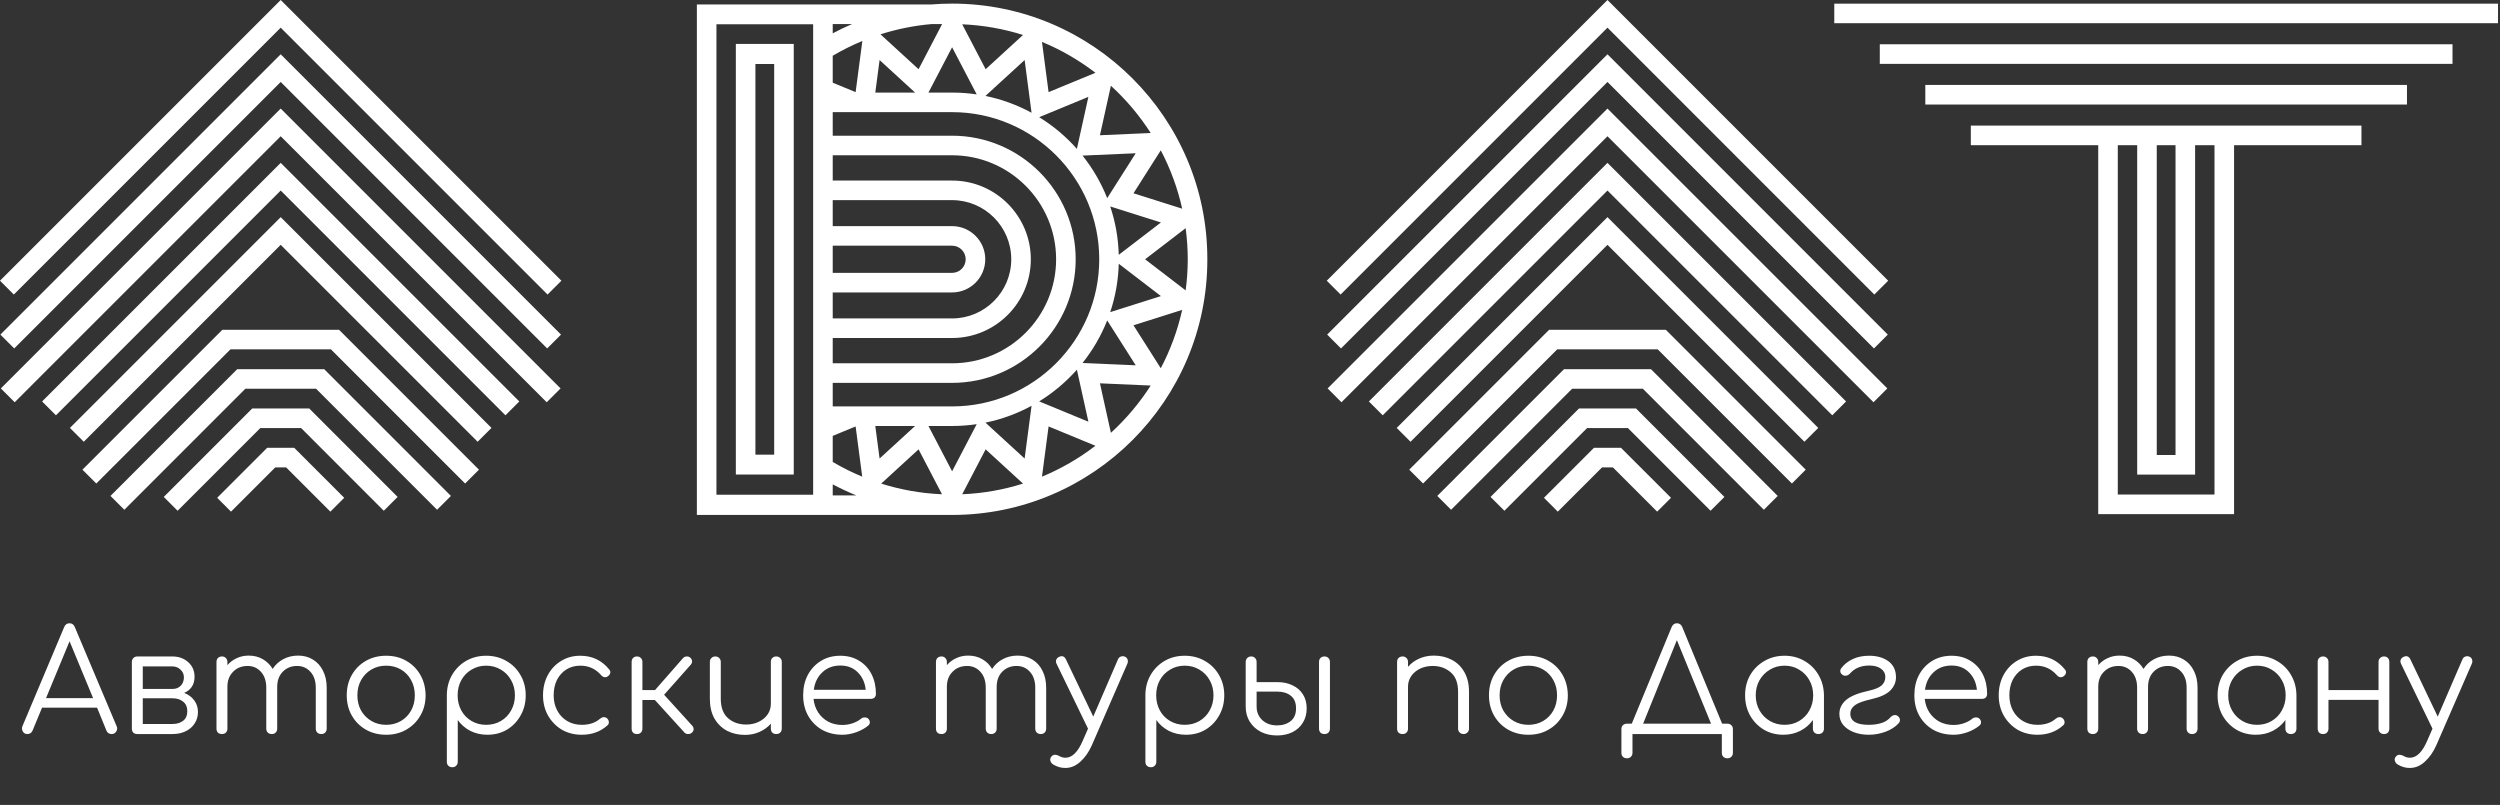 <?xml version="1.0" encoding="UTF-8"?> <svg xmlns="http://www.w3.org/2000/svg" width="705" height="227" viewBox="0 0 705 227" fill="none"><rect x="0" y="0" width="705" height="227" fill="#333333" stroke="none"/> <path d="M213.027 128.211H218.321V18.056H213.027V128.211ZM207.508 133.731V12.384H223.84V12.537V133.821H207.508V133.731ZM334.947 73.117C334.943 70.144 334.737 67.216 334.352 64.347L322.916 73.118L334.352 81.889C334.737 79.019 334.943 76.091 334.947 73.117ZM333.375 87.388L319.641 91.733L327.339 103.843C330.039 98.714 332.087 93.193 333.375 87.388ZM324.501 108.725L310.185 108.097L313.272 122.053C317.569 118.128 321.351 113.647 324.501 108.725ZM308.909 125.707L295.701 120.256L293.837 134.423C299.259 132.177 304.319 129.235 308.909 125.707ZM293.049 113.19L306.927 118.918L303.683 104.254C300.604 107.728 297.021 110.746 293.049 113.19ZM290.901 114.435C286.884 116.624 282.513 118.243 277.899 119.183L288.944 129.305L290.901 114.435ZM288.488 136.373L277.952 126.717L271.339 139.383C277.289 139.132 283.04 138.096 288.488 136.373ZM268.493 132.909L275.433 119.615C273.168 119.952 270.851 120.128 268.493 120.128H261.821L268.493 132.909ZM265.648 139.385L259.035 126.717L248.5 136.372C253.949 138.096 259.699 139.133 265.648 139.385ZM248.043 129.305L258.056 120.128H246.833L248.043 129.305ZM243.149 134.42L241.284 120.256L234.829 122.921V130.266C237.489 131.836 240.269 133.227 243.149 134.42ZM241.467 139.697C239.195 138.772 236.98 137.733 234.829 136.59V139.697H241.467ZM229.309 6.848H202.037V139.511H229.309V6.848ZM234.829 114.61H268.493C291.372 114.61 309.985 95.996 309.985 73.118C309.985 50.239 291.372 31.625 268.493 31.625H234.829V38.268H268.493C287.709 38.268 303.343 53.901 303.343 73.118C303.343 92.334 287.709 107.968 268.493 107.968H234.829V114.61ZM234.829 102.45H268.493C284.667 102.45 297.824 89.29 297.824 73.118C297.824 56.944 284.667 43.787 268.493 43.787H234.829V50.92H268.493C280.733 50.92 290.692 60.877 290.692 73.118C290.692 85.358 280.733 95.316 268.493 95.316H234.829V102.45ZM234.829 89.797H268.493C277.691 89.797 285.173 82.315 285.173 73.118C285.173 63.92 277.691 56.437 268.493 56.437H234.829V63.767H268.493C273.649 63.767 277.844 67.961 277.844 73.118C277.844 78.274 273.649 82.469 268.493 82.469H234.829V89.797ZM234.829 76.95H268.493C270.607 76.95 272.325 75.231 272.325 73.118C272.325 71.005 270.607 69.285 268.493 69.285H234.829V76.95ZM234.829 23.316L241.284 25.98L243.184 11.551C240.291 12.748 237.5 14.143 234.829 15.719V23.316ZM234.829 9.396C236.603 8.453 238.42 7.581 240.277 6.787H234.829V9.396ZM246.833 26.107H258.056L248.043 16.931L246.833 26.107ZM248.297 9.679L259.035 19.519L265.681 6.787H262.753C257.757 7.216 252.919 8.2 248.297 9.679ZM268.493 13.325L261.821 26.107H268.493C270.851 26.107 273.168 26.284 275.433 26.62L268.493 13.325ZM271.339 6.852L277.952 19.519L288.489 9.861C283.04 8.139 277.289 7.103 271.339 6.852ZM288.944 16.931L277.899 27.053C282.513 27.995 286.884 29.612 290.901 31.8L288.944 16.931ZM293.049 33.045C297.021 35.489 300.604 38.507 303.683 41.981L306.925 27.316L293.049 33.045ZM293.837 11.813L295.701 25.98L308.911 20.528C304.32 17 299.259 14.057 293.837 11.813ZM310.184 38.139L324.503 37.509C321.352 32.587 317.569 28.107 313.272 24.18L310.184 38.139ZM315.487 74.375C315.361 79.132 314.525 83.714 313.081 88.021L327.379 83.496L315.487 74.375ZM315.487 71.86L327.379 62.74L313.081 58.215C314.525 62.521 315.361 67.104 315.487 71.86ZM312.229 55.876L320.275 43.219L305.277 43.877C308.151 47.485 310.507 51.521 312.229 55.876ZM312.229 90.36C310.507 94.714 308.149 98.75 305.277 102.357L320.275 103.016L312.229 90.36ZM327.339 42.392L319.641 54.503L333.375 58.848C332.087 53.043 330.039 47.52 327.339 42.392ZM340.468 72.993C340.468 73.034 340.467 73.075 340.467 73.117C340.467 73.159 340.468 73.2 340.468 73.241C340.468 112.927 308.18 145.214 268.493 145.214H196.519V145.029V1.329V1.267H262.501C264.477 1.103 266.476 1.019 268.493 1.019C308.18 1.019 340.468 33.307 340.468 72.993ZM624.489 40.937H619.019V133.839H602.687V40.937H597.217V139.459H624.489V40.937ZM608.205 128.319H613.5V40.937H608.205V128.319ZM630.007 35.419H665.931V40.937H630.007V144.979H591.699V40.937H555.775V35.419H591.699H602.687H619.019H630.007ZM542.939 29.475H678.767V23.956H542.939V29.475ZM530.103 18.011H691.604V12.492H530.103V18.011ZM517.267 1.029V6.548H704.44V1.029H517.267ZM436.859 92.995L397.403 132.45L401.305 136.353L439.144 98.513H467.476L505.315 136.353L509.217 132.45L469.761 92.995H436.859ZM449.495 126.284L435.397 140.38L439.3 144.284L451.78 131.802H454.839L467.32 144.284L471.223 140.38L457.124 126.283L449.495 126.284ZM445.279 115.19L420.336 140.133L424.239 144.037L447.565 120.71H459.068L482.381 144.036L486.284 140.135L461.355 115.19H445.279ZM441.049 104.112L405.311 139.852L409.212 143.755L443.335 109.632H463.295L497.407 143.755L501.311 139.852L465.581 104.112H441.049ZM393.871 120.673L397.773 124.576L453.311 69.039L508.847 124.576L512.749 120.673L453.311 61.235L393.871 120.673ZM386.024 113.211L389.927 117.115L453.311 53.731L516.695 117.115L520.597 113.211L453.311 45.925L386.024 113.211ZM374.391 109.535L378.293 113.438L453.311 38.423L528.327 113.438L532.228 109.535L453.311 30.617L374.391 109.535ZM374.26 94.358L378.163 98.261L453.311 23.113L528.457 98.261L532.36 94.358L453.311 15.309L374.26 94.358ZM374.152 79.158L378.055 83.061L453.311 7.804L528.565 83.061L532.468 79.158L453.311 1.52588e-05L374.152 79.158ZM62.706 92.995L23.25 132.45L27.153 136.353L64.992 98.513H93.323L131.163 136.353L135.065 132.45L95.609 92.995H62.706ZM75.342 126.284L61.246 140.38L65.148 144.284L77.629 131.802H80.687L93.168 144.284L97.07 140.38L82.973 126.283L75.342 126.284ZM71.128 115.19L46.184 140.133L50.086 144.037L73.414 120.71H84.916L108.229 144.036L112.132 140.135L87.203 115.19H71.128ZM66.897 104.112L31.158 139.852L35.06 143.755L69.184 109.632H89.143L123.256 143.755L127.159 139.852L91.43 104.112H66.897ZM19.719 120.673L23.621 124.576L79.158 69.039L134.695 124.576L138.597 120.673L79.158 61.235L19.719 120.673ZM11.872 113.211L15.774 117.115L79.158 53.731L142.541 117.115L146.444 113.211L79.158 45.925L11.872 113.211ZM0.24 109.535L4.141 113.438L79.158 38.423L154.175 113.438L158.077 109.535L79.158 30.617L0.24 109.535ZM0.108 94.358L4.01 98.261L79.158 23.113L154.305 98.261L158.208 94.358L79.158 15.309L0.108 94.358ZM79.158 1.52588e-05L158.316 79.158L154.415 83.061L79.158 7.804L3.903 83.061L0 79.158L79.158 1.52588e-05Z" fill="white"></path> <path d="M7.737 207C7.124 207 6.684 206.747 6.417 206.24C6.15 205.733 6.124 205.24 6.337 204.76L18.097 176.84C18.39 176.12 18.897 175.76 19.617 175.76C20.31 175.76 20.804 176.12 21.097 176.84L32.897 204.8C33.137 205.307 33.097 205.8 32.777 206.28C32.484 206.76 32.057 207 31.497 207C30.777 207 30.284 206.68 30.017 206.04L27.377 199.56H11.857L9.177 206.04C9.044 206.36 8.844 206.6 8.577 206.76C8.337 206.92 8.057 207 7.737 207ZM12.977 196.88H26.257L19.617 180.84L12.977 196.88ZM38.742 207C38.262 207 37.875 206.867 37.582 206.6C37.315 206.307 37.182 205.92 37.182 205.44V186.64C37.209 186.187 37.355 185.827 37.622 185.56C37.915 185.267 38.289 185.12 38.742 185.12H38.782H48.542C50.382 185.12 51.889 185.653 53.062 186.72C54.262 187.787 54.862 189.16 54.862 190.84C54.862 191.987 54.595 192.947 54.062 193.72C53.529 194.467 52.822 195.027 51.942 195.4C53.142 195.853 54.089 196.56 54.782 197.52C55.475 198.453 55.822 199.533 55.822 200.76C55.822 201.987 55.515 203.067 54.902 204C54.315 204.933 53.475 205.667 52.382 206.2C51.315 206.733 50.089 207 48.702 207H38.742ZM48.542 187.92H40.262V194.28H48.702C49.635 194.28 50.395 193.973 50.982 193.36C51.569 192.747 51.862 191.96 51.862 191C51.862 190.147 51.542 189.427 50.902 188.84C50.289 188.227 49.502 187.92 48.542 187.92ZM40.262 204.16H48.702C49.902 204.16 50.889 203.853 51.662 203.24C52.435 202.627 52.822 201.747 52.822 200.6C52.822 199.4 52.435 198.493 51.662 197.88C50.889 197.24 49.902 196.92 48.702 196.92H40.262V204.16ZM62.609 207C62.129 207 61.743 206.867 61.449 206.6C61.183 206.307 61.049 205.933 61.049 205.48V186.68C61.049 186.227 61.183 185.853 61.449 185.56C61.743 185.267 62.129 185.12 62.609 185.12C63.063 185.12 63.423 185.267 63.689 185.56C63.983 185.853 64.129 186.227 64.129 186.68V187.56C64.876 186.707 65.756 186.053 66.769 185.6C67.783 185.12 68.903 184.88 70.129 184.88C71.623 184.88 72.943 185.213 74.089 185.88C75.263 186.547 76.196 187.467 76.889 188.64C77.636 187.467 78.636 186.547 79.889 185.88C81.143 185.213 82.543 184.88 84.089 184.88C85.663 184.88 87.049 185.253 88.249 186C89.476 186.747 90.423 187.8 91.089 189.16C91.783 190.52 92.129 192.12 92.129 193.96V205.48C92.129 205.933 91.983 206.307 91.689 206.6C91.423 206.867 91.063 207 90.609 207C90.156 207 89.783 206.867 89.489 206.6C89.196 206.307 89.049 205.933 89.049 205.48V193.96C89.049 192.067 88.556 190.573 87.569 189.48C86.583 188.36 85.316 187.8 83.769 187.8C82.116 187.8 80.756 188.36 79.689 189.48C78.649 190.573 78.143 192.04 78.169 193.88V193.96V205.48C78.169 205.933 78.023 206.307 77.729 206.6C77.463 206.867 77.103 207 76.649 207C76.196 207 75.823 206.867 75.529 206.6C75.236 206.307 75.089 205.933 75.089 205.48V193.96C75.089 192.067 74.596 190.573 73.609 189.48C72.623 188.36 71.356 187.8 69.809 187.8C68.156 187.8 66.796 188.347 65.729 189.44C64.663 190.507 64.129 191.907 64.129 193.64V205.48C64.129 205.933 63.983 206.307 63.689 206.6C63.423 206.867 63.063 207 62.609 207ZM108.9 207.2C106.767 207.2 104.86 206.72 103.18 205.76C101.5 204.8 100.18 203.48 99.22 201.8C98.26 200.12 97.78 198.213 97.78 196.08C97.78 193.92 98.26 192 99.22 190.32C100.18 188.64 101.5 187.32 103.18 186.36C104.86 185.4 106.767 184.92 108.9 184.92C111.033 184.92 112.927 185.4 114.58 186.36C116.26 187.32 117.58 188.64 118.54 190.32C119.5 192 119.993 193.92 120.02 196.08C120.02 198.213 119.527 200.12 118.54 201.8C117.58 203.48 116.26 204.8 114.58 205.76C112.927 206.72 111.033 207.2 108.9 207.2ZM108.9 204.4C110.447 204.4 111.833 204.04 113.06 203.32C114.287 202.6 115.247 201.613 115.94 200.36C116.633 199.107 116.98 197.68 116.98 196.08C116.98 194.48 116.633 193.053 115.94 191.8C115.247 190.52 114.287 189.52 113.06 188.8C111.833 188.08 110.447 187.72 108.9 187.72C107.353 187.72 105.967 188.08 104.74 188.8C103.513 189.52 102.54 190.52 101.82 191.8C101.127 193.053 100.78 194.48 100.78 196.08C100.78 197.68 101.127 199.107 101.82 200.36C102.54 201.613 103.513 202.6 104.74 203.32C105.967 204.04 107.353 204.4 108.9 204.4ZM127.57 216.36C127.09 216.36 126.703 216.213 126.41 215.92C126.143 215.653 126.01 215.28 126.01 214.8V195.92C126.037 193.84 126.53 191.973 127.49 190.32C128.477 188.64 129.797 187.32 131.45 186.36C133.13 185.4 135.01 184.92 137.09 184.92C139.223 184.92 141.13 185.413 142.81 186.4C144.49 187.36 145.81 188.68 146.77 190.36C147.757 192.04 148.25 193.947 148.25 196.08C148.25 198.187 147.77 200.08 146.81 201.76C145.877 203.44 144.597 204.773 142.97 205.76C141.343 206.72 139.503 207.2 137.45 207.2C135.663 207.2 134.037 206.827 132.57 206.08C131.13 205.307 129.97 204.293 129.09 203.04V214.8C129.09 215.28 128.943 215.653 128.65 215.92C128.383 216.213 128.023 216.36 127.57 216.36ZM137.09 204.4C138.637 204.4 140.023 204.04 141.25 203.32C142.477 202.6 143.437 201.613 144.13 200.36C144.85 199.08 145.21 197.653 145.21 196.08C145.21 194.48 144.85 193.053 144.13 191.8C143.437 190.547 142.477 189.56 141.25 188.84C140.023 188.093 138.637 187.72 137.09 187.72C135.57 187.72 134.197 188.093 132.97 188.84C131.743 189.56 130.783 190.547 130.09 191.8C129.397 193.053 129.05 194.48 129.05 196.08C129.05 197.653 129.397 199.08 130.09 200.36C130.783 201.613 131.743 202.6 132.97 203.32C134.197 204.04 135.57 204.4 137.09 204.4ZM164.051 207.2C161.945 207.2 160.065 206.72 158.411 205.76C156.785 204.773 155.491 203.44 154.531 201.76C153.598 200.08 153.131 198.187 153.131 196.08C153.131 193.947 153.585 192.04 154.491 190.36C155.398 188.68 156.638 187.36 158.211 186.4C159.785 185.413 161.598 184.92 163.651 184.92C166.985 184.92 169.691 186.2 171.771 188.76C172.065 189.08 172.171 189.427 172.091 189.8C172.011 190.147 171.785 190.453 171.411 190.72C171.118 190.933 170.785 191.013 170.411 190.96C170.065 190.88 169.758 190.68 169.491 190.36C167.945 188.6 165.998 187.72 163.651 187.72C162.158 187.72 160.838 188.08 159.691 188.8C158.571 189.52 157.691 190.507 157.051 191.76C156.438 193.013 156.131 194.453 156.131 196.08C156.131 197.68 156.465 199.107 157.131 200.36C157.798 201.613 158.731 202.6 159.931 203.32C161.131 204.04 162.505 204.4 164.051 204.4C166.185 204.4 167.905 203.827 169.211 202.68C169.531 202.413 169.865 202.267 170.211 202.24C170.558 202.213 170.878 202.32 171.171 202.56C171.491 202.853 171.665 203.187 171.691 203.56C171.745 203.933 171.625 204.253 171.331 204.52C169.385 206.307 166.958 207.2 164.051 207.2ZM179.6 207C179.146 207 178.786 206.867 178.52 206.6C178.253 206.307 178.12 205.933 178.12 205.48V186.68C178.12 186.2 178.253 185.827 178.52 185.56C178.786 185.267 179.146 185.12 179.6 185.12C180.08 185.12 180.453 185.267 180.72 185.56C181.013 185.827 181.16 186.2 181.16 186.68V194.6H184.72L192.6 185.6C192.866 185.307 193.2 185.147 193.6 185.12C194 185.093 194.346 185.2 194.64 185.44C194.96 185.733 195.133 186.067 195.16 186.44C195.186 186.787 195.066 187.12 194.8 187.44L187.28 195.92L195.2 204.64C195.466 204.933 195.6 205.267 195.6 205.64C195.6 205.987 195.44 206.307 195.12 206.6C194.853 206.867 194.493 207 194.04 207C193.613 207 193.266 206.853 193 206.56L184.68 197.4H181.16V205.48C181.16 205.933 181.013 206.307 180.72 206.6C180.453 206.867 180.08 207 179.6 207ZM210.1 207.24C208.207 207.24 206.514 206.853 205.02 206.08C203.527 205.28 202.34 204.12 201.46 202.6C200.607 201.08 200.18 199.227 200.18 197.04V186.64C200.18 186.213 200.327 185.853 200.62 185.56C200.914 185.267 201.274 185.12 201.7 185.12C202.154 185.12 202.527 185.267 202.82 185.56C203.114 185.853 203.26 186.213 203.26 186.64V197.04C203.26 199.493 203.94 201.32 205.3 202.52C206.66 203.72 208.367 204.32 210.42 204.32C211.727 204.32 212.9 204.067 213.94 203.56C215.007 203.053 215.847 202.36 216.46 201.48C217.074 200.6 217.38 199.6 217.38 198.48V186.64C217.38 186.187 217.514 185.827 217.78 185.56C218.074 185.267 218.447 185.12 218.9 185.12C219.354 185.12 219.727 185.267 220.02 185.56C220.314 185.827 220.46 186.187 220.46 186.64V205.44C220.46 205.92 220.314 206.307 220.02 206.6C219.727 206.867 219.354 207 218.9 207C218.447 207 218.074 206.867 217.78 206.6C217.514 206.307 217.38 205.92 217.38 205.44V204.08C216.5 205.067 215.434 205.84 214.18 206.4C212.927 206.96 211.567 207.24 210.1 207.24ZM237.571 207.2C235.411 207.2 233.491 206.733 231.811 205.8C230.157 204.84 228.851 203.52 227.891 201.84C226.957 200.16 226.491 198.24 226.491 196.08C226.491 193.893 226.931 191.973 227.811 190.32C228.717 188.64 229.957 187.32 231.531 186.36C233.104 185.4 234.917 184.92 236.971 184.92C238.997 184.92 240.757 185.387 242.251 186.32C243.771 187.227 244.944 188.493 245.771 190.12C246.597 191.747 247.011 193.6 247.011 195.68C247.011 196.107 246.877 196.453 246.611 196.72C246.344 196.96 245.997 197.08 245.571 197.08H229.411C229.571 198.52 230.011 199.8 230.731 200.92C231.451 202.013 232.397 202.88 233.571 203.52C234.744 204.133 236.077 204.44 237.571 204.44C238.531 204.44 239.491 204.28 240.451 203.96C241.437 203.613 242.224 203.187 242.811 202.68C243.104 202.44 243.437 202.32 243.811 202.32C244.184 202.293 244.504 202.387 244.771 202.6C245.117 202.92 245.291 203.267 245.291 203.64C245.317 204.013 245.171 204.333 244.851 204.6C243.971 205.347 242.851 205.973 241.491 206.48C240.131 206.96 238.824 207.2 237.571 207.2ZM236.971 187.68C234.917 187.68 233.224 188.32 231.891 189.6C230.557 190.853 229.757 192.493 229.491 194.52H244.131C243.917 192.493 243.171 190.853 241.891 189.6C240.637 188.32 238.997 187.68 236.971 187.68ZM265.5 207C265.02 207 264.633 206.867 264.34 206.6C264.073 206.307 263.94 205.933 263.94 205.48V186.68C263.94 186.227 264.073 185.853 264.34 185.56C264.633 185.267 265.02 185.12 265.5 185.12C265.953 185.12 266.313 185.267 266.58 185.56C266.873 185.853 267.02 186.227 267.02 186.68V187.56C267.767 186.707 268.647 186.053 269.66 185.6C270.673 185.12 271.793 184.88 273.02 184.88C274.513 184.88 275.833 185.213 276.98 185.88C278.153 186.547 279.087 187.467 279.78 188.64C280.527 187.467 281.527 186.547 282.78 185.88C284.033 185.213 285.433 184.88 286.98 184.88C288.553 184.88 289.94 185.253 291.14 186C292.367 186.747 293.313 187.8 293.98 189.16C294.673 190.52 295.02 192.12 295.02 193.96V205.48C295.02 205.933 294.873 206.307 294.58 206.6C294.313 206.867 293.953 207 293.5 207C293.047 207 292.673 206.867 292.38 206.6C292.087 206.307 291.94 205.933 291.94 205.48V193.96C291.94 192.067 291.447 190.573 290.46 189.48C289.473 188.36 288.207 187.8 286.66 187.8C285.007 187.8 283.647 188.36 282.58 189.48C281.54 190.573 281.033 192.04 281.06 193.88V193.96V205.48C281.06 205.933 280.913 206.307 280.62 206.6C280.353 206.867 279.993 207 279.54 207C279.087 207 278.713 206.867 278.42 206.6C278.127 206.307 277.98 205.933 277.98 205.48V193.96C277.98 192.067 277.487 190.573 276.5 189.48C275.513 188.36 274.247 187.8 272.7 187.8C271.047 187.8 269.687 188.347 268.62 189.44C267.553 190.507 267.02 191.907 267.02 193.64V205.48C267.02 205.933 266.873 206.307 266.58 206.6C266.313 206.867 265.953 207 265.5 207ZM300.46 216.56C299.313 216.587 298.166 216.267 297.02 215.6C296.593 215.333 296.326 214.987 296.22 214.56C296.086 214.16 296.166 213.773 296.46 213.4C296.726 213.053 297.046 212.867 297.42 212.84C297.82 212.84 298.233 212.947 298.66 213.16C298.953 213.347 299.246 213.48 299.54 213.56C299.833 213.64 300.166 213.68 300.54 213.68C302.38 213.627 303.966 212.053 305.3 208.96L306.82 205.48L297.94 187.16C297.753 186.76 297.726 186.387 297.86 186.04C297.993 185.693 298.26 185.427 298.66 185.24C299.513 184.84 300.153 185.067 300.58 185.92L308.3 202.08L315.26 185.96C315.42 185.56 315.686 185.293 316.06 185.16C316.46 185 316.86 185.013 317.26 185.2C317.633 185.36 317.873 185.627 317.98 186C318.113 186.373 318.086 186.773 317.9 187.2L307.9 210.16C307.046 212.08 305.966 213.627 304.66 214.8C303.38 215.973 301.98 216.56 300.46 216.56ZM324.562 216.36C324.082 216.36 323.696 216.213 323.402 215.92C323.136 215.653 323.002 215.28 323.002 214.8V195.92C323.029 193.84 323.522 191.973 324.482 190.32C325.469 188.64 326.789 187.32 328.442 186.36C330.122 185.4 332.002 184.92 334.082 184.92C336.216 184.92 338.122 185.413 339.802 186.4C341.482 187.36 342.802 188.68 343.762 190.36C344.749 192.04 345.242 193.947 345.242 196.08C345.242 198.187 344.762 200.08 343.802 201.76C342.869 203.44 341.589 204.773 339.962 205.76C338.336 206.72 336.496 207.2 334.442 207.2C332.656 207.2 331.029 206.827 329.562 206.08C328.122 205.307 326.962 204.293 326.082 203.04V214.8C326.082 215.28 325.936 215.653 325.642 215.92C325.376 216.213 325.016 216.36 324.562 216.36ZM334.082 204.4C335.629 204.4 337.016 204.04 338.242 203.32C339.469 202.6 340.429 201.613 341.122 200.36C341.842 199.08 342.202 197.653 342.202 196.08C342.202 194.48 341.842 193.053 341.122 191.8C340.429 190.547 339.469 189.56 338.242 188.84C337.016 188.093 335.629 187.72 334.082 187.72C332.562 187.72 331.189 188.093 329.962 188.84C328.736 189.56 327.776 190.547 327.082 191.8C326.389 193.053 326.042 194.48 326.042 196.08C326.042 197.653 326.389 199.08 327.082 200.36C327.776 201.613 328.736 202.6 329.962 203.32C331.189 204.04 332.562 204.4 334.082 204.4ZM360.124 207.4C358.39 207.4 356.857 207.053 355.524 206.36C354.217 205.667 353.177 204.707 352.404 203.48C351.657 202.253 351.284 200.84 351.284 199.24V186.64C351.31 186.187 351.457 185.827 351.724 185.56C352.017 185.267 352.39 185.12 352.844 185.12C353.297 185.12 353.657 185.267 353.924 185.56C354.217 185.827 354.364 186.2 354.364 186.68V192.36H360.284C361.884 192.36 363.297 192.667 364.524 193.28C365.777 193.867 366.75 194.72 367.444 195.84C368.137 196.933 368.484 198.24 368.484 199.76C368.484 201.307 368.124 202.653 367.404 203.8C366.71 204.947 365.724 205.84 364.444 206.48C363.19 207.093 361.75 207.4 360.124 207.4ZM373.484 207C373.03 207 372.657 206.867 372.364 206.6C372.097 206.307 371.964 205.92 371.964 205.44V186.68C371.964 186.2 372.097 185.827 372.364 185.56C372.657 185.267 373.03 185.12 373.484 185.12C373.964 185.12 374.337 185.267 374.604 185.56C374.897 185.827 375.044 186.2 375.044 186.68V205.44C375.044 205.92 374.897 206.307 374.604 206.6C374.337 206.867 373.964 207 373.484 207ZM360.124 204.56C361.67 204.56 362.95 204.16 363.964 203.36C364.977 202.56 365.484 201.36 365.484 199.76C365.484 198.16 364.99 196.973 364.004 196.2C363.044 195.427 361.804 195.04 360.284 195.04H354.364V199.24C354.364 200.787 354.897 202.067 355.964 203.08C357.057 204.067 358.444 204.56 360.124 204.56ZM395.539 207C395.059 207 394.672 206.867 394.379 206.6C394.112 206.307 393.979 205.933 393.979 205.48V186.68C393.979 186.2 394.112 185.827 394.379 185.56C394.672 185.267 395.059 185.12 395.539 185.12C395.992 185.12 396.352 185.267 396.619 185.56C396.912 185.827 397.059 186.2 397.059 186.68V188.04C397.912 187.053 398.966 186.28 400.219 185.72C401.499 185.16 402.872 184.88 404.339 184.88C406.232 184.88 407.926 185.28 409.419 186.08C410.912 186.853 412.086 188 412.939 189.52C413.819 191.04 414.259 192.893 414.259 195.08V205.48C414.259 205.907 414.112 206.267 413.819 206.56C413.526 206.853 413.166 207 412.739 207C412.286 207 411.912 206.853 411.619 206.56C411.326 206.267 411.179 205.907 411.179 205.48V195.08C411.179 192.6 410.486 190.773 409.099 189.6C407.739 188.4 406.046 187.8 404.019 187.8C402.712 187.8 401.526 188.053 400.459 188.56C399.419 189.067 398.592 189.76 397.979 190.64C397.366 191.52 397.059 192.52 397.059 193.64V205.48C397.059 205.933 396.912 206.307 396.619 206.6C396.352 206.867 395.992 207 395.539 207ZM431.009 207.2C428.876 207.2 426.969 206.72 425.289 205.76C423.609 204.8 422.289 203.48 421.329 201.8C420.369 200.12 419.889 198.213 419.889 196.08C419.889 193.92 420.369 192 421.329 190.32C422.289 188.64 423.609 187.32 425.289 186.36C426.969 185.4 428.876 184.92 431.009 184.92C433.143 184.92 435.036 185.4 436.689 186.36C438.369 187.32 439.689 188.64 440.649 190.32C441.609 192 442.103 193.92 442.129 196.08C442.129 198.213 441.636 200.12 440.649 201.8C439.689 203.48 438.369 204.8 436.689 205.76C435.036 206.72 433.143 207.2 431.009 207.2ZM431.009 204.4C432.556 204.4 433.943 204.04 435.169 203.32C436.396 202.6 437.356 201.613 438.049 200.36C438.743 199.107 439.089 197.68 439.089 196.08C439.089 194.48 438.743 193.053 438.049 191.8C437.356 190.52 436.396 189.52 435.169 188.8C433.943 188.08 432.556 187.72 431.009 187.72C429.463 187.72 428.076 188.08 426.849 188.8C425.623 189.52 424.649 190.52 423.929 191.8C423.236 193.053 422.889 194.48 422.889 196.08C422.889 197.68 423.236 199.107 423.929 200.36C424.649 201.613 425.623 202.6 426.849 203.32C428.076 204.04 429.463 204.4 431.009 204.4ZM458.798 213.84C458.318 213.84 457.932 213.693 457.638 213.4C457.372 213.133 457.238 212.76 457.238 212.28V205.64C457.238 205.16 457.372 204.787 457.638 204.52C457.932 204.227 458.318 204.08 458.798 204.08H460.158L471.398 176.84C471.718 176.12 472.212 175.76 472.878 175.76C473.598 175.76 474.105 176.12 474.398 176.84L485.638 204.08H487.118C487.598 204.08 487.972 204.227 488.238 204.52C488.532 204.787 488.678 205.16 488.678 205.64V212.28C488.678 212.76 488.532 213.133 488.238 213.4C487.972 213.693 487.598 213.84 487.118 213.84C486.638 213.84 486.252 213.693 485.958 213.4C485.692 213.133 485.558 212.76 485.558 212.28V207H460.358V212.28C460.358 212.76 460.212 213.133 459.918 213.4C459.652 213.693 459.278 213.84 458.798 213.84ZM463.358 204.08H482.518L472.878 180.52L463.358 204.08ZM502.916 207.2C500.862 207.2 499.022 206.72 497.396 205.76C495.769 204.773 494.476 203.44 493.516 201.76C492.582 200.08 492.116 198.187 492.116 196.08C492.116 193.947 492.596 192.04 493.556 190.36C494.542 188.68 495.876 187.36 497.556 186.4C499.236 185.413 501.129 184.92 503.236 184.92C505.342 184.92 507.222 185.413 508.876 186.4C510.556 187.36 511.876 188.68 512.836 190.36C513.822 192.04 514.329 193.947 514.356 196.08V205.48C514.356 205.933 514.209 206.307 513.916 206.6C513.622 206.867 513.249 207 512.796 207C512.342 207 511.969 206.867 511.676 206.6C511.382 206.307 511.236 205.933 511.236 205.48V203.04C510.329 204.32 509.156 205.333 507.716 206.08C506.276 206.827 504.676 207.2 502.916 207.2ZM503.236 204.4C504.782 204.4 506.156 204.04 507.356 203.32C508.582 202.6 509.542 201.613 510.236 200.36C510.956 199.08 511.316 197.653 511.316 196.08C511.316 194.48 510.956 193.053 510.236 191.8C509.542 190.547 508.582 189.56 507.356 188.84C506.156 188.093 504.782 187.72 503.236 187.72C501.716 187.72 500.342 188.093 499.116 188.84C497.889 189.56 496.916 190.547 496.196 191.8C495.476 193.053 495.116 194.48 495.116 196.08C495.116 197.653 495.476 199.08 496.196 200.36C496.916 201.613 497.889 202.6 499.116 203.32C500.342 204.04 501.716 204.4 503.236 204.4ZM527.026 207.2C525.453 207.2 524.039 206.96 522.786 206.48C521.533 206 520.533 205.32 519.786 204.44C519.066 203.56 518.706 202.52 518.706 201.32C518.706 199.8 519.333 198.493 520.586 197.4C521.866 196.307 523.986 195.44 526.946 194.8C528.733 194.4 529.959 193.893 530.626 193.28C531.319 192.64 531.666 191.84 531.666 190.88C531.666 189.947 531.266 189.187 530.466 188.6C529.666 187.987 528.559 187.68 527.146 187.68C524.826 187.68 523.013 188.427 521.706 189.92C521.413 190.24 521.079 190.44 520.706 190.52C520.333 190.6 520.013 190.56 519.746 190.4C519.319 190.16 519.066 189.853 518.986 189.48C518.906 189.08 518.999 188.72 519.266 188.4C520.039 187.36 521.093 186.52 522.426 185.88C523.759 185.24 525.319 184.92 527.106 184.92C529.319 184.92 531.133 185.44 532.546 186.48C533.959 187.52 534.666 189.027 534.666 191C534.666 192.387 534.133 193.627 533.066 194.72C531.999 195.787 530.226 196.6 527.746 197.16C525.479 197.667 523.919 198.24 523.066 198.88C522.213 199.52 521.786 200.32 521.786 201.28C521.813 203.36 523.533 204.4 526.946 204.4C528.279 204.4 529.466 204.24 530.506 203.92C531.573 203.6 532.453 203.04 533.146 202.24C533.413 201.947 533.733 201.76 534.106 201.68C534.479 201.573 534.853 201.667 535.226 201.96C535.573 202.253 535.759 202.587 535.786 202.96C535.813 203.333 535.679 203.68 535.386 204C534.479 204.987 533.253 205.773 531.706 206.36C530.159 206.92 528.599 207.2 527.026 207.2ZM550.93 207.2C548.77 207.2 546.85 206.733 545.17 205.8C543.517 204.84 542.21 203.52 541.25 201.84C540.317 200.16 539.85 198.24 539.85 196.08C539.85 193.893 540.29 191.973 541.17 190.32C542.077 188.64 543.317 187.32 544.89 186.36C546.463 185.4 548.277 184.92 550.33 184.92C552.357 184.92 554.117 185.387 555.61 186.32C557.13 187.227 558.303 188.493 559.13 190.12C559.957 191.747 560.37 193.6 560.37 195.68C560.37 196.107 560.237 196.453 559.97 196.72C559.703 196.96 559.357 197.08 558.93 197.08H542.77C542.93 198.52 543.37 199.8 544.09 200.92C544.81 202.013 545.757 202.88 546.93 203.52C548.103 204.133 549.437 204.44 550.93 204.44C551.89 204.44 552.85 204.28 553.81 203.96C554.797 203.613 555.583 203.187 556.17 202.68C556.463 202.44 556.797 202.32 557.17 202.32C557.543 202.293 557.863 202.387 558.13 202.6C558.477 202.92 558.65 203.267 558.65 203.64C558.677 204.013 558.53 204.333 558.21 204.6C557.33 205.347 556.21 205.973 554.85 206.48C553.49 206.96 552.183 207.2 550.93 207.2ZM550.33 187.68C548.277 187.68 546.583 188.32 545.25 189.6C543.917 190.853 543.117 192.493 542.85 194.52H557.49C557.277 192.493 556.53 190.853 555.25 189.6C553.997 188.32 552.357 187.68 550.33 187.68ZM574.559 207.2C572.453 207.2 570.573 206.72 568.919 205.76C567.293 204.773 565.999 203.44 565.039 201.76C564.106 200.08 563.639 198.187 563.639 196.08C563.639 193.947 564.093 192.04 564.999 190.36C565.906 188.68 567.146 187.36 568.719 186.4C570.293 185.413 572.106 184.92 574.159 184.92C577.493 184.92 580.199 186.2 582.279 188.76C582.573 189.08 582.679 189.427 582.599 189.8C582.519 190.147 582.293 190.453 581.919 190.72C581.626 190.933 581.293 191.013 580.919 190.96C580.573 190.88 580.266 190.68 579.999 190.36C578.453 188.6 576.506 187.72 574.159 187.72C572.666 187.72 571.346 188.08 570.199 188.8C569.079 189.52 568.199 190.507 567.559 191.76C566.946 193.013 566.639 194.453 566.639 196.08C566.639 197.68 566.973 199.107 567.639 200.36C568.306 201.613 569.239 202.6 570.439 203.32C571.639 204.04 573.013 204.4 574.559 204.4C576.693 204.4 578.413 203.827 579.719 202.68C580.039 202.413 580.373 202.267 580.719 202.24C581.066 202.213 581.386 202.32 581.679 202.56C581.999 202.853 582.173 203.187 582.199 203.56C582.253 203.933 582.133 204.253 581.839 204.52C579.893 206.307 577.466 207.2 574.559 207.2ZM590.187 207C589.707 207 589.321 206.867 589.027 206.6C588.761 206.307 588.627 205.933 588.627 205.48V186.68C588.627 186.227 588.761 185.853 589.027 185.56C589.321 185.267 589.707 185.12 590.187 185.12C590.641 185.12 591.001 185.267 591.267 185.56C591.561 185.853 591.707 186.227 591.707 186.68V187.56C592.454 186.707 593.334 186.053 594.347 185.6C595.361 185.12 596.481 184.88 597.707 184.88C599.201 184.88 600.521 185.213 601.667 185.88C602.841 186.547 603.774 187.467 604.467 188.64C605.214 187.467 606.214 186.547 607.467 185.88C608.721 185.213 610.121 184.88 611.667 184.88C613.241 184.88 614.627 185.253 615.827 186C617.054 186.747 618.001 187.8 618.667 189.16C619.361 190.52 619.707 192.12 619.707 193.96V205.48C619.707 205.933 619.561 206.307 619.267 206.6C619.001 206.867 618.641 207 618.187 207C617.734 207 617.361 206.867 617.067 206.6C616.774 206.307 616.627 205.933 616.627 205.48V193.96C616.627 192.067 616.134 190.573 615.147 189.48C614.161 188.36 612.894 187.8 611.347 187.8C609.694 187.8 608.334 188.36 607.267 189.48C606.227 190.573 605.721 192.04 605.747 193.88V193.96V205.48C605.747 205.933 605.601 206.307 605.307 206.6C605.041 206.867 604.681 207 604.227 207C603.774 207 603.401 206.867 603.107 206.6C602.814 206.307 602.667 205.933 602.667 205.48V193.96C602.667 192.067 602.174 190.573 601.187 189.48C600.201 188.36 598.934 187.8 597.387 187.8C595.734 187.8 594.374 188.347 593.307 189.44C592.241 190.507 591.707 191.907 591.707 193.64V205.48C591.707 205.933 591.561 206.307 591.267 206.6C591.001 206.867 590.641 207 590.187 207ZM636.158 207.2C634.105 207.2 632.265 206.72 630.638 205.76C629.011 204.773 627.718 203.44 626.758 201.76C625.825 200.08 625.358 198.187 625.358 196.08C625.358 193.947 625.838 192.04 626.798 190.36C627.785 188.68 629.118 187.36 630.798 186.4C632.478 185.413 634.371 184.92 636.478 184.92C638.585 184.92 640.465 185.413 642.118 186.4C643.798 187.36 645.118 188.68 646.078 190.36C647.065 192.04 647.571 193.947 647.598 196.08V205.48C647.598 205.933 647.451 206.307 647.158 206.6C646.865 206.867 646.491 207 646.038 207C645.585 207 645.211 206.867 644.918 206.6C644.625 206.307 644.478 205.933 644.478 205.48V203.04C643.571 204.32 642.398 205.333 640.958 206.08C639.518 206.827 637.918 207.2 636.158 207.2ZM636.478 204.4C638.025 204.4 639.398 204.04 640.598 203.32C641.825 202.6 642.785 201.613 643.478 200.36C644.198 199.08 644.558 197.653 644.558 196.08C644.558 194.48 644.198 193.053 643.478 191.8C642.785 190.547 641.825 189.56 640.598 188.84C639.398 188.093 638.025 187.72 636.478 187.72C634.958 187.72 633.585 188.093 632.358 188.84C631.131 189.56 630.158 190.547 629.438 191.8C628.718 193.053 628.358 194.48 628.358 196.08C628.358 197.653 628.718 199.08 629.438 200.36C630.158 201.613 631.131 202.6 632.358 203.32C633.585 204.04 634.958 204.4 636.478 204.4ZM655.108 207C654.655 207 654.282 206.867 653.988 206.6C653.722 206.307 653.588 205.92 653.588 205.44V186.68C653.588 186.2 653.722 185.827 653.988 185.56C654.282 185.267 654.655 185.12 655.108 185.12C655.562 185.12 655.922 185.267 656.188 185.56C656.482 185.827 656.628 186.2 656.628 186.68V194.6H670.748V186.68C670.748 186.2 670.895 185.827 671.188 185.56C671.482 185.267 671.855 185.12 672.308 185.12C672.762 185.12 673.122 185.267 673.388 185.56C673.655 185.827 673.788 186.2 673.788 186.68V205.44C673.788 205.92 673.655 206.307 673.388 206.6C673.122 206.867 672.762 207 672.308 207C671.855 207 671.482 206.867 671.188 206.6C670.895 206.307 670.748 205.92 670.748 205.44V197.36H656.628V205.44C656.628 205.92 656.482 206.307 656.188 206.6C655.922 206.867 655.562 207 655.108 207ZM679.6 216.56C678.453 216.587 677.307 216.267 676.16 215.6C675.733 215.333 675.467 214.987 675.36 214.56C675.227 214.16 675.307 213.773 675.6 213.4C675.867 213.053 676.187 212.867 676.56 212.84C676.96 212.84 677.373 212.947 677.8 213.16C678.093 213.347 678.387 213.48 678.68 213.56C678.973 213.64 679.307 213.68 679.68 213.68C681.52 213.627 683.107 212.053 684.44 208.96L685.96 205.48L677.08 187.16C676.893 186.76 676.867 186.387 677 186.04C677.133 185.693 677.4 185.427 677.8 185.24C678.653 184.84 679.293 185.067 679.72 185.92L687.44 202.08L694.4 185.96C694.56 185.56 694.827 185.293 695.2 185.16C695.6 185 696 185.013 696.4 185.2C696.773 185.36 697.013 185.627 697.12 186C697.253 186.373 697.227 186.773 697.04 187.2L687.04 210.16C686.187 212.08 685.107 213.627 683.8 214.8C682.52 215.973 681.12 216.56 679.6 216.56Z" fill="white"></path> </svg> 